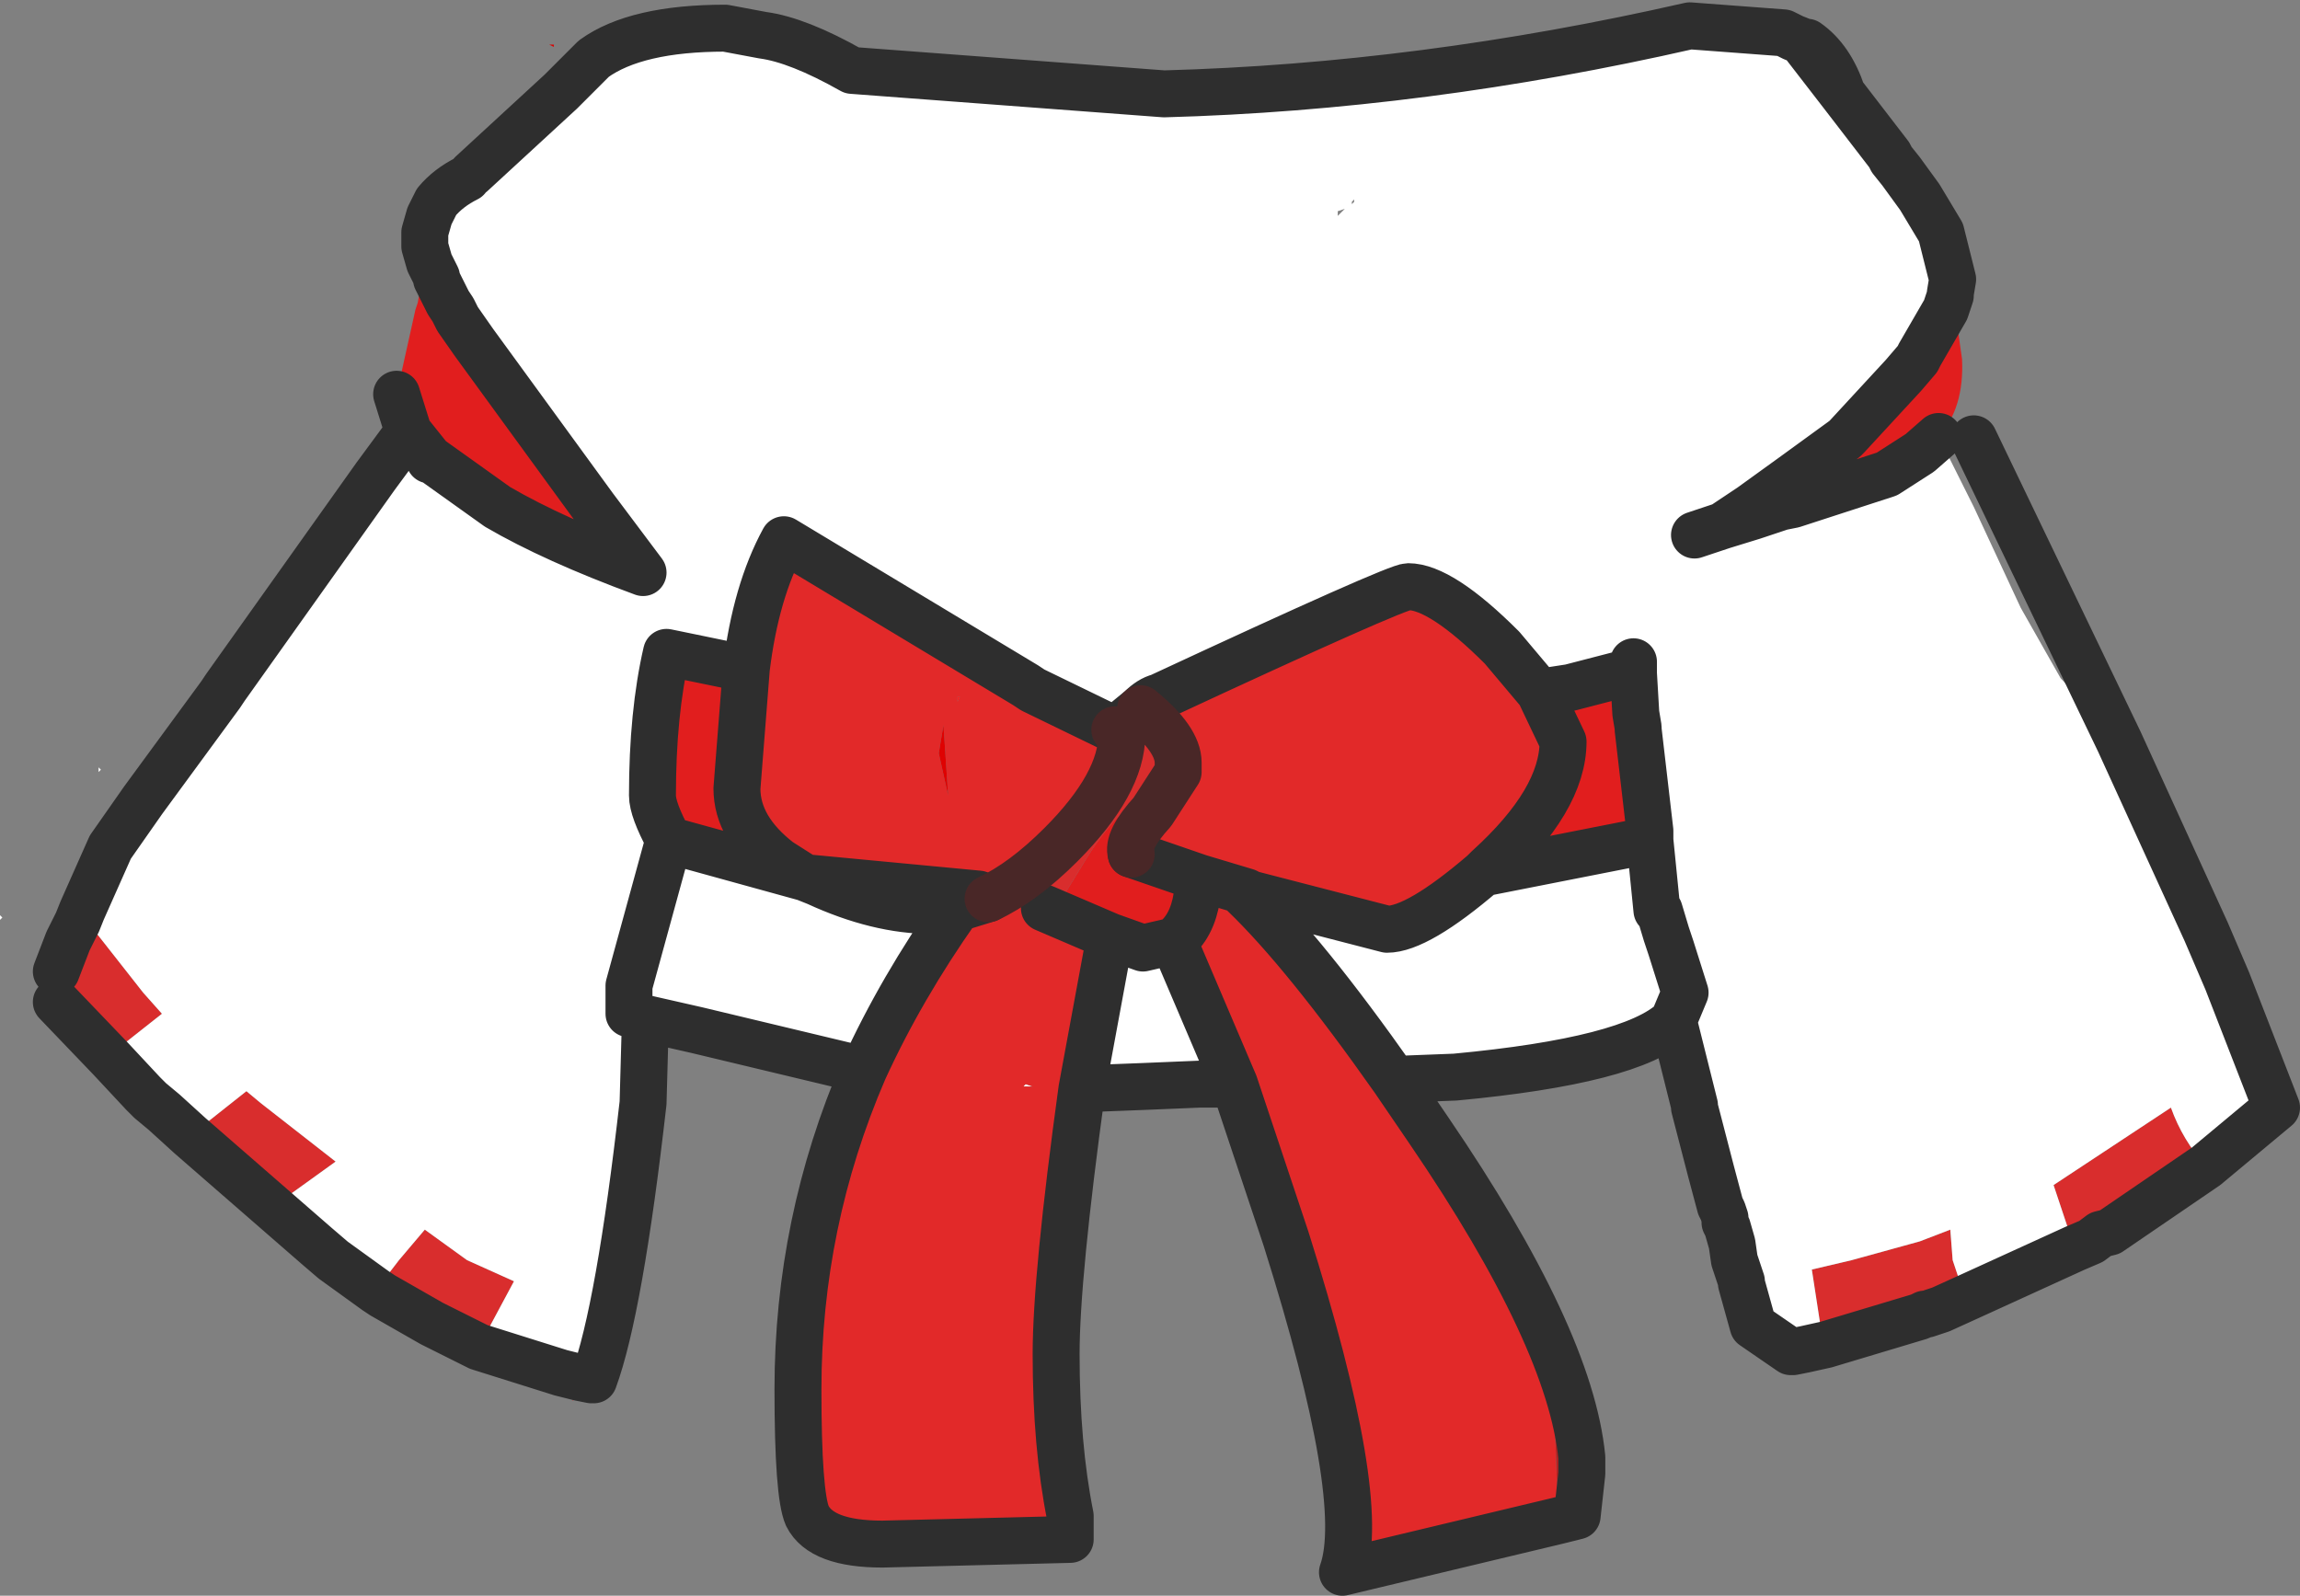 <?xml version="1.0" encoding="utf-8"?>
<svg version="1.1" id="Layer_1"
xmlns="http://www.w3.org/2000/svg"
xmlns:xlink="http://www.w3.org/1999/xlink"
xmlns:author="http://www.sothink.com"
width="49px" height="34px"
xml:space="preserve">
<rect width="100%" height="100%" fill="#808080" stroke="none"/>
<g id="749" transform="matrix(1, 0, 0, 1, 0, -24.3)">
<path style="fill:#D92D2D;fill-opacity:1" d="M41.65,30.9L41.45 30.9L41.55 30.6L41.65 30.9M9.35,33.95L9.2 34.1L9.15 34.1L9.1 34L9.35 33.95M1.2,45.65L1.2 45L1.45 44.35L1.65 43.95L1.95 44.05L3.05 45.45L3.45 45.9L2.5 46.65L2.35 46.85L1.2 45.65M4.05,48.5L5.25 47.55L5.55 47.8L7.15 49.05L5.9 49.95L4.05 48.5M8,51.8L8.5 51.15L9.05 50.5L9.95 51.15L10.95 51.6L10.2 53L9.7 52.75L9.2 52.5L8.15 51.9L8 51.8M21.85,38.9L22 38.95L22 39L21.85 38.9M21.2,43.45L21.05 43.45Q21.8 43.1 22.6 42.3Q23.9 41 23.9 39.95L23.75 39.85L24.3 39.4Q25.1 40.05 25.1 40.55L25.1 40.75Q23.9 41.3 23.05 42.75L22.65 43.4L22.25 43.65L21.2 43.45M38.9,52.95L38.8 52.65L38.6 51.35L39.45 51.15L40.9 50.75L41.55 50.5L41.6 51.15L41.75 51.6L41.9 51.95L41.35 52.2L41.05 52.3L41 52.3L40.9 52.35L38.9 52.95M44.2,50.9L43.75 49.55L46.25 47.9Q46.5 48.6 47 49.15L44.95 50.55L44.75 50.6L44.55 50.75L44.2 50.9M37.3,35.1L37.35 35.3L36.7 35.5L37.3 35.1" />
<path style="fill:#FFFFFF;fill-opacity:1" d="M29.7,47.3Q27.8 44.6 26.5 43.35L26.65 43.35L29.55 44.1Q30.2 44.1 31.6 42.9L34.9 42.25L35.15 42.2L35.15 42L35.15 41.55L35.15 41.15L35.15 40.5L34.9 39.85L34.9 39.8L34.85 39.5L34.9 39.4L34.95 39.05L34.9 38.95L34.9 38.85L34.9 38.8L34.8 38.7L34.8 38.65L34.8 38.5L34.8 38.4L34.8 38.6L33.45 38.95L32.8 39.05L32 38.1Q30.7 36.8 30 36.8Q29.75 36.8 24.7 39.15Q24.5 39.2 24.3 39.4L23.75 39.85L22 39L22 38.95L21.85 38.9L16.7 35.8Q16.1 36.9 15.9 38.55L14.2 38.2Q13.9 39.5 13.9 41.25Q13.9 41.55 14.25 42.2L16.6 42.65L20.75 43.05L20.8 43.15L20.85 43.35L20.85 43.4L21.05 43.45L20.4 43.65Q19.2 45.35 18.4 47.1L14.85 46.25L13.75 46L13.7 47.8Q13.2 52.2 12.65 53.7L12.6 53.7L12.35 53.65L11.95 53.55L10.2 53L10.95 51.6L9.95 51.15L9.05 50.5L8.5 51.15L8 51.8L7.1 51.15L6.75 50.85L4.05 48.5L5.9 49.95L7.15 49.05L5.55 47.8L5.25 47.55L4.05 48.5L3.5 48L3.2 47.75L3.05 47.6L2.35 46.85L2.5 46.65L3.45 45.9L3.05 45.45L1.95 44.05L1.65 43.95L1.75 43.7L2.35 42.35L3.05 41.35L4.7 39.1L4.8 38.95L8 34.45L8.7 33.5L8.75 33.45L9.35 33.8L9.35 33.95L9.1 34L9.15 34.1L9.2 34.1L10.6 35.1Q11.8 35.8 13.7 36.5L12.65 35.1L10.1 31.6L9.75 31.1L9.65 30.9L9.55 30.75L9.3 30.25L9.3 30.2L9.15 29.9L9.05 29.55L9.15 29.4L9.25 29.25L9.3 29.15L9.95 28.1L10.05 28L11.95 26.25L12.4 25.8L12.65 25.55Q13.55 24.9 15.45 24.9L16.25 25.05Q17 25.15 18.15 25.8L24.8 26.3Q30.3 26.15 36 24.85L38 25L38.2 25.1L38.45 25.2L38.4 25.2L39.25 26.3L40.25 27.6L40.3 27.7L41.55 30.55L41.55 30.6L41.45 30.9L40.9 31.85L40.85 31.95L40.55 32.3L39.35 33.6L39.3 33.65L38.2 34.45L37.3 35.1L36.7 35.5L37.35 35.3L37.95 35.1L38.2 35.05L40.2 34.4L40.9 33.95L41.3 33.6L42.05 35.1L43.05 37.25L43.9 38.75L45.15 40.1L45.4 40.35Q46.35 41.25 46.75 43.15L47 44.15L47.45 45.2L48.3 46.3L48.8 47.5L48.8 47.6L48.5 47.9L47 49.15Q46.5 48.6 46.25 47.9L43.75 49.55L44.2 50.9L41.9 51.95L41.75 51.6L41.6 51.15L41.55 50.5L40.9 50.75L39.45 51.15L38.6 51.35L38.8 52.65L38.9 52.95L38.45 53.05L38.2 53.1L38.15 53.1L37.35 52.55L37.1 51.65L37.1 51.6L37 51.3L36.95 51.15L36.9 50.8L36.8 50.45L36.75 50.35L36.75 50.25L36.7 50.1L36.65 50L36.45 49.25L36.1 47.9L36.1 47.85L35.65 46.05Q34.75 46.9 31 47.25L29.7 47.3M35.5,44.2L35.5 44.15L35.5 44.05L35.5 43.95L35.4 43.85L35.4 43.75L35.4 43.7L35.3 43.7L35.4 44.15L35.4 45L35.4 44.95L35.4 44.9L35.5 44.8L35.5 44.7L35.5 44.5L35.35 43.7L35.5 44.2M13.95,34.1L13.85 34.1L13.95 34.1M2.1,40.75L2.1 40.65L2.15 40.7L2.1 40.75M0,43.9L0 43.8L0.05 43.85L0 43.9M40.25,31.9L40.3 31.9L40.4 31.85L40.25 31.9M28.85,28.6L28.85 28.55L28.8 28.6L28.8 28.65L28.85 28.6M28.65,28.75L28.5 28.8L28.5 28.9L28.65 28.75M25.55,47.4L24.35 47.45L23.05 47.5L23.65 44.25L24.35 44.5L25 44.35L26.3 47.4L25.55 47.4M22,47.45L21.8 47.45L21.85 47.4L22 47.45" />
<path style="fill:#E11E1E;fill-opacity:1" d="M37.3,35.1L38.2 34.45L39.3 33.65L39.35 33.6L40.55 32.3L40.85 31.95L40.9 31.85L41.45 30.9L41.65 30.9L41.8 31.95Q41.85 33 41.3 33.6L40.9 33.95L40.2 34.4L38.2 35.05L37.95 35.1L37.35 35.3L37.3 35.1M9.35,33.95L9.35 33.8L8.75 33.45L8.7 33.5L8.45 32.7L8.85 30.9L8.9 30.75L9 30.2L9.05 29.55L9.15 29.9L9.3 30.2L9.3 30.25L9.55 30.75L9.65 30.9L9.75 31.1L10.1 31.6L12.65 35.1L13.7 36.5Q11.8 35.8 10.6 35.1L9.2 34.1L9.35 33.95M12.35,53.65L12.6 53.7L12.65 53.7L12.2 54.15L12.25 53.95L12.35 53.65M15.7,41.1Q15.7 41.95 16.6 42.65L14.25 42.2Q13.9 41.55 13.9 41.25Q13.9 39.5 14.2 38.2L15.9 38.55L15.7 41.1M35.15,42L35.15 42.2L34.9 42.25L31.6 42.9L31.7 42.8Q33.3 41.35 33.3 40.1L32.8 39.05L33.45 38.95L34.8 38.6L34.8 38.65L34.85 39.5L34.9 39.8L34.9 39.85L35.15 42M22.25,43.65L22.65 43.4L23.05 42.75Q23.9 41.3 25.1 40.75L24.55 41.6Q24 42.2 24.1 42.5L25.55 43L25.5 43.4Q25.4 44.05 25 44.35L24.35 44.5L23.65 44.25L22.25 43.65M26.5,43.35L26.55 43.3L26.65 43.35L26.5 43.35" />
<path style="fill:#D70404;fill-opacity:1" d="M38.4,25.2L38.45 25.2L38.5 25.2L38.4 25.2M11.7,25.25L11.8 25.25L11.8 25.3L11.7 25.25" />
<path style="fill:#FC1F1F;fill-opacity:1" d="M13.85,34.1L13.95 34.1L13.85 34.1M40.4,31.85L40.3 31.9L40.25 31.9L40.4 31.85M20.4,39.25L20.4 39.15L20.45 39.15L20.4 39.25" />
<path style="fill:#6A6A6A;fill-opacity:1" d="M34.8,38.65L34.8 38.6L34.8 38.4L34.8 38.5L34.8 38.65L34.8 38.7L34.8 38.65M34.9,39.85L35.15 40.5L35.15 41.15L35.15 41.55L35.15 42L34.9 39.85M9.35,33.8L9.35 33.95L9.35 33.8M35.4,48.05L35.35 48.05L35.4 48.05" />
<path style="fill:#E22929;fill-opacity:1" d="M22,39L23.75 39.85L23.9 39.95Q23.9 41 22.6 42.3Q21.8 43.1 21.05 43.45L20.85 43.4L20.85 43.35L20.8 43.15L20.75 43.05L16.6 42.65Q15.7 41.95 15.7 41.1L15.9 38.55Q16.1 36.9 16.7 35.8L21.85 38.9L22 39M24.1,42.5Q24 42.2 24.55 41.6L25.1 40.75L25.1 40.55Q25.1 40.05 24.3 39.4Q24.5 39.2 24.7 39.15Q29.75 36.8 30 36.8Q30.7 36.8 32 38.1L32.8 39.05L33.3 40.1Q33.3 41.35 31.7 42.8L31.6 42.9Q30.2 44.1 29.55 44.1L26.65 43.35L26.55 43.3L26.5 43.35Q27.8 44.6 29.7 47.3L30.45 48.4Q33.45 52.8 33.7 55.35L33.1 54L33.2 56.7L28.6 57.8Q29.15 56.25 27.4 50.7L26.3 47.4L25 44.35Q25.4 44.05 25.5 43.4L25.55 43L24.1 42.5M20.2,41.25L20.1 39.75L20 40.35L20.2 41.25M20.45,39.15L20.4 39.15L20.4 39.25L20.45 39.15M22.5,53.15Q22.5 55.1 22.8 56.6L22.8 57.1L18.8 57.2Q17.5 57.2 17.2 56.6Q17 56.15 17 53.9Q17 50.35 18.4 47.1Q19.2 45.35 20.4 43.65L21.05 43.45L21.2 43.45L22.25 43.65L23.65 44.25L23.05 47.5Q22.5 51.5 22.5 53.15M21.85,47.4L21.8 47.45L22 47.45L21.85 47.4M32.25,51.7L32 51.8L32.25 51.75L32.25 51.7" />
<path style="fill:#DF0202;fill-opacity:1" d="M34.8,38.7L34.9 38.8L34.9 38.85L34.9 38.95L34.95 39.05L34.9 39.4L34.85 39.5L34.8 38.65L34.8 38.7M20,40.35L20.1 39.75L20.2 41.25L20 40.35" />
<path style="fill:#333333;fill-opacity:1" d="M35.35,43.7L35.5 44.5L35.5 44.7L35.5 44.8L35.4 44.9L35.4 44.95L35.4 45L35.4 44.15L35.3 43.7L35.4 43.7L35.4 43.75L35.4 43.85L35.5 43.95L35.5 44.05L35.5 44.15L35.5 44.2L35.35 43.7" />
<path style="fill:#B42121;fill-opacity:1" d="M33.2,56.7L33.1 54L33.7 55.35L33.7 55.7L33.6 56.6L33.2 56.7" />
<path style="fill:none;stroke-width:1;stroke-linecap:round;stroke-linejoin:round;stroke-miterlimit:3;stroke:#2E2E2E;stroke-opacity:1" d="M41.55,30.6L41.45 30.9L40.9 31.85L40.85 31.95L40.55 32.3L39.35 33.6L39.3 33.65L38.2 34.45L37.3 35.1L36.7 35.5M41.55,30.55L41.6 30.25L41.35 29.25L40.9 28.5L40.5 27.95L40.3 27.7L40.25 27.6L39.25 26.3L38.4 25.2M38.45,25.2L38.2 25.1L38 25L36 24.85Q30.3 26.15 24.8 26.3L18.15 25.8Q17 25.15 16.25 25.05L15.45 24.9Q13.55 24.9 12.65 25.55L12.4 25.8L11.95 26.25L10.05 28M9.05,29.55L9.15 29.9L9.3 30.2L9.3 30.25L9.55 30.75L9.65 30.9L9.75 31.1L10.1 31.6L12.65 35.1L13.7 36.5Q11.8 35.8 10.6 35.1L9.2 34.1L9.15 34.1L9.1 34L8.7 33.5L8 34.45L4.8 38.95L4.7 39.1L3.05 41.35L2.35 42.35L1.75 43.7L1.65 43.95M2.35,46.85L3.05 47.6L3.2 47.75L3.5 48L4.05 48.5L6.75 50.85L7.1 51.15L8 51.8M10.2,53L11.95 53.55L12.35 53.65L12.6 53.7M12.65,53.7Q13.2 52.2 13.7 47.8L13.75 46L13.4 45.9L13.4 45.3L14.25 42.2Q13.9 41.55 13.9 41.25Q13.9 39.5 14.2 38.2L15.9 38.55Q16.1 36.9 16.7 35.8L21.85 38.9L22 39L23.75 39.85L24.3 39.4Q24.5 39.2 24.7 39.15Q29.75 36.8 30 36.8Q30.7 36.8 32 38.1L32.8 39.05L33.45 38.95L34.8 38.6L34.8 38.4M34.85,39.5L34.9 39.8L34.9 39.85M35.15,42L35.15 42.2L35.3 43.7M35.35,43.7L35.5 44.2L35.6 44.5L35.9 45.45L35.65 46.05L36.1 47.85L36.1 47.9L36.45 49.25L36.65 50L36.7 50.1L36.75 50.25L36.75 50.35L36.8 50.45L36.9 50.8L36.95 51.15L37 51.3L37.1 51.6L37.1 51.65L37.35 52.55L38.15 53.1L38.2 53.1L38.45 53.05L38.9 52.95M41.9,51.95L44.2 50.9M47,49.15L48.5 47.9L47.45 45.2L47 44.15L45.15 40.1L42.05 33.65M41.3,33.6L40.9 33.95L40.2 34.4L38.2 35.05L37.95 35.1L37.35 35.3L36.7 35.5L36.1 35.7M9.05,29.55L9.05 29.4L9.05 29.25L9.15 28.9L9.3 28.6Q9.55 28.3 9.95 28.1M8.7,33.5L8.45 32.7M1.2,45L1.45 44.35L1.65 43.95M2.35,46.85L1.2 45.65M21.05,43.45L20.4 43.65L19.85 43.7Q18.7 43.7 17.4 43.1L17.15 43L14.25 42.2M17.15,43L16.6 42.65Q15.7 41.95 15.7 41.1L15.9 38.55M20.4,43.65Q19.2 45.35 18.4 47.1L14.85 46.25L13.75 46M38.45,25.2L38.5 25.2Q39 25.55 39.25 26.3M26.55,43.3L25.55 43L25.5 43.4Q25.4 44.05 25 44.35L26.3 47.4L27.4 50.7Q29.15 56.25 28.6 57.8L33.2 56.7M33.7,55.35Q33.45 52.8 30.45 48.4L29.7 47.3Q27.8 44.6 26.5 43.35M26.55,43.3L26.65 43.35L29.55 44.1Q30.2 44.1 31.6 42.9L31.7 42.8Q33.3 41.35 33.3 40.1L32.8 39.05M24.1,42.5L25.55 43M22.25,43.65L23.65 44.25L24.35 44.5L25 44.35M23.65,44.25L23.05 47.5L24.35 47.45L25.55 47.4L26.3 47.4M18.4,47.1Q17 50.35 17 53.9Q17 56.15 17.2 56.6Q17.5 57.2 18.8 57.2L22.8 57.1L22.8 56.6Q22.5 55.1 22.5 53.15Q22.5 51.5 23.05 47.5M34.85,39.5L34.8 38.65L34.8 38.6M31.6,42.9L34.9 42.25M35.15,42L34.9 39.85M35.65,46.05Q34.75 46.9 31 47.25L29.7 47.3M17.15,43L20.85 43.35M33.7,55.35L33.7 55.7L33.6 56.6L33.2 56.7M10.2,53L9.7 52.75L9.2 52.5L8.15 51.9L8 51.8M47,49.15L44.95 50.55L44.75 50.6L44.55 50.75L44.2 50.9M41.9,51.95L41.35 52.2L41.05 52.3L41 52.3L40.9 52.35L38.9 52.95" />
<path style="fill:none;stroke-width:1;stroke-linecap:round;stroke-linejoin:round;stroke-miterlimit:3;stroke:#492727;stroke-opacity:1" d="M21.05,43.45Q21.8 43.1 22.6 42.3Q23.9 41 23.9 39.95L23.75 39.85M25.1,40.75L25.1 40.55Q25.1 40.05 24.3 39.4M25.1,40.75L24.55 41.6Q24 42.2 24.1 42.5" />
</g>
</svg>
